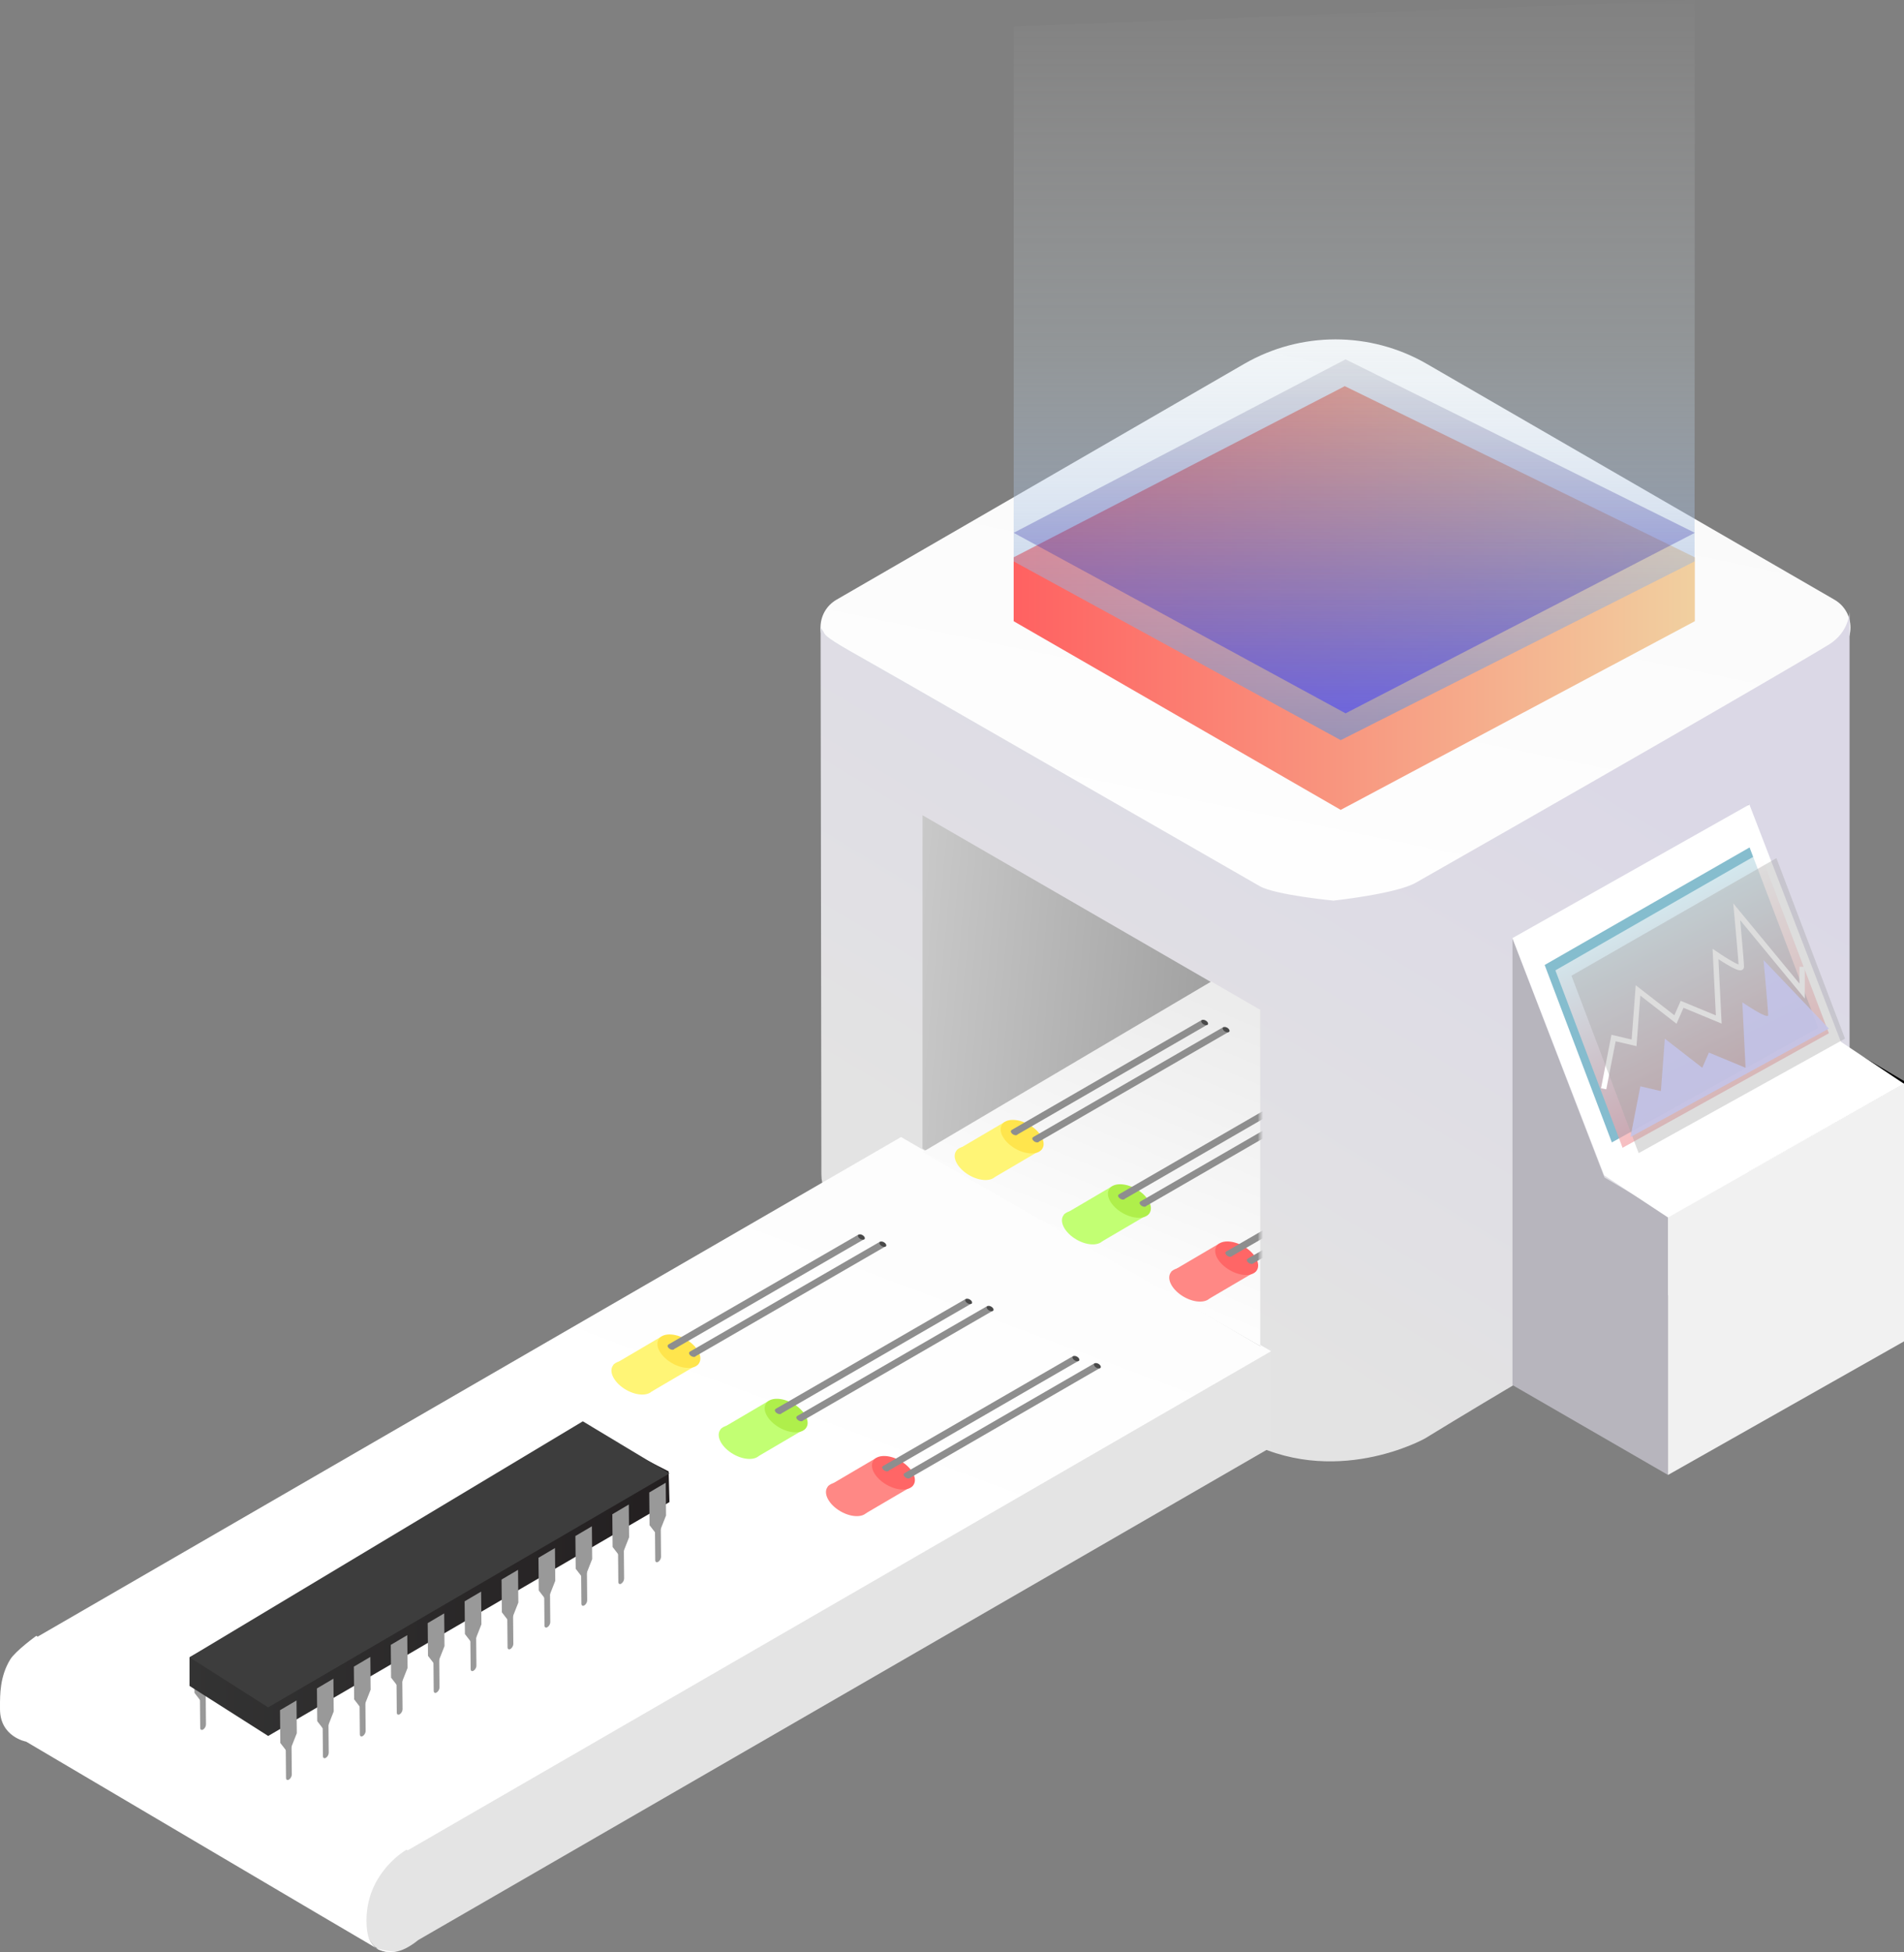 <?xml version="1.0" encoding="UTF-8"?>
<svg width="355px" height="364px" viewBox="0 0 355 364" version="1.1" xmlns="http://www.w3.org/2000/svg" xmlns:xlink="http://www.w3.org/1999/xlink">
    <rect x="0" y="0" width="355" height="364" fill="#808080" stroke="none"/>
    <!-- Generator: Sketch 52.6 (67491) - http://www.bohemiancoding.com/sketch -->
    <title>MachineTopImage</title>
    <desc>Created with Sketch.</desc>
    <defs>
        <linearGradient x1="68.668%" y1="2.915%" x2="31.588%" y2="106.524%" id="linearGradient-1">
            <stop stop-color="#F9F9F9" offset="0%"></stop>
            <stop stop-color="#FFFFFF" offset="100%"></stop>
        </linearGradient>
        <linearGradient x1="59.83%" y1="5.874%" x2="16.842%" y2="65.717%" id="linearGradient-2">
            <stop stop-color="#DBD8E6" offset="0%"></stop>
            <stop stop-color="#E3E3E3" offset="100%"></stop>
        </linearGradient>
        <linearGradient x1="0%" y1="0%" x2="0%" y2="100%" id="linearGradient-3">
            <stop stop-color="#FFFFFF" offset="0%"></stop>
            <stop stop-color="#FFFFFF" offset="100%"></stop>
        </linearGradient>
        <linearGradient x1="0%" y1="0%" x2="0%" y2="100%" id="linearGradient-4">
            <stop stop-color="#4198B2" offset="0%"></stop>
            <stop stop-color="#4096B3" offset="100%"></stop>
        </linearGradient>
        <linearGradient x1="9.371%" y1="31.391%" x2="39.314%" y2="96.464%" id="linearGradient-5">
            <stop stop-color="#FFFFFF" offset="0%"></stop>
            <stop stop-color="#F0959A" offset="100%"></stop>
        </linearGradient>
        <linearGradient x1="0%" y1="104.185%" x2="100%" y2="104.185%" id="linearGradient-6">
            <stop stop-color="#FF6161" offset="0%"></stop>
            <stop stop-color="#F1D0A0" offset="100%"></stop>
        </linearGradient>
        <linearGradient x1="-16.602%" y1="0%" x2="-16.602%" y2="133.203%" id="linearGradient-7">
            <stop stop-color="#FFFFFF" stop-opacity="0.01" offset="0%"></stop>
            <stop stop-color="#D4E6F0" stop-opacity="0.214" offset="35.158%"></stop>
            <stop stop-color="#355CB9" offset="100%"></stop>
        </linearGradient>
        <linearGradient x1="72.021%" y1="8.835%" x2="54.378%" y2="38.88%" id="linearGradient-8">
            <stop stop-color="#FDFDFD" offset="0%"></stop>
            <stop stop-color="#FFFFFF" offset="100%"></stop>
        </linearGradient>
        <linearGradient x1="0%" y1="0%" x2="0%" y2="100%" id="linearGradient-9">
            <stop stop-color="#383757" stop-opacity="0.12" offset="0%"></stop>
            <stop stop-color="#3D39FF" stop-opacity="0.523" offset="100%"></stop>
        </linearGradient>
        <linearGradient x1="-17.597%" y1="73.031%" x2="89.421%" y2="88.284%" id="linearGradient-10">
            <stop stop-color="#CCCCCC" offset="0%"></stop>
            <stop stop-color="#9C9C9C" offset="100%"></stop>
        </linearGradient>
        <linearGradient x1="56.573%" y1="-6.272%" x2="23.875%" y2="79.207%" id="linearGradient-11">
            <stop stop-color="#ECECEC" offset="0%"></stop>
            <stop stop-color="#FFFFFF" offset="100%"></stop>
        </linearGradient>
        <rect id="path-12" x="0" y="0" width="133" height="102"></rect>
        <linearGradient x1="0%" y1="50%" x2="100%" y2="50%" id="linearGradient-14">
            <stop stop-color="#333333" offset="0%"></stop>
            <stop stop-color="#231F20" offset="100%"></stop>
        </linearGradient>
    </defs>
    <g id="Page-1" stroke="none" stroke-width="1" fill="none" fill-rule="evenodd">
        <g id="Artboard" transform="translate(-22, -17)">
            <g id="MachineTopImage" transform="translate(22, 17)">
                <path d="M266.024,67.847 C255.492,61.755 242.508,61.755 231.976,67.847 L155.979,111.806 C151.985,114.117 151.985,119.883 155.979,122.194 L231.976,166.153 C242.508,172.245 255.492,172.245 266.024,166.153 L342.021,122.194 C346.015,119.883 346.015,114.117 342.021,111.806 L266.024,67.847 Z" id="Path" fill="url(#linearGradient-1)"></path>
                <path d="M344.85,114 L344.85,219.444 C344.85,219.444 346.884,221.984 321.329,235.845 C295.774,249.706 265.662,268.212 265.662,268.212 C265.662,268.212 248.625,277.788 231.589,268.212 C214.552,258.635 156.913,225.969 156.913,225.969 C156.913,225.969 153.148,223.279 153.148,218.971 C153.148,214.663 153,117 153,117 C153,117 153.583,117.811 153.632,117.957 C153.89,118.725 156.032,120.026 161.608,123.155 C167.859,126.662 188.993,138.892 234.882,165.226 C237.741,166.867 248.625,167.917 248.625,167.917 C248.625,167.917 260.324,166.658 263.962,164.587 C315.656,135.154 338.638,121.655 341.022,120.165 C344.85,117.772 344.85,114 344.85,114 Z" id="Path" fill="url(#linearGradient-2)"></path>
                <polygon id="Path" fill="#B7B5BD" points="282 258.242 311 275 311 226.551 299.153 219.54 282 175"></polygon>
                <polygon id="Path" fill="#000000" points="326 233.242 355 250 355 201.551 343.153 194.54 326 150"></polygon>
                <polygon id="Path" fill="#F1F1F1" points="311 275 355 250.1 355 202 311 226.9"></polygon>
                <polygon id="Path" fill="url(#linearGradient-3)" points="343.225 194.231 326.176 150 282 174.906 299.097 219.137 311 227 355 202.068"></polygon>
                <polygon id="Path" fill-opacity="0.64" fill="url(#linearGradient-4)" points="288 179.919 326.209 158 339 191.652 300.527 213"></polygon>
                <polygon id="Path" fill-opacity="0.64" fill="url(#linearGradient-5)" points="290 180.919 328.209 159 341 192.652 302.527 214"></polygon>
                <polygon id="Path" fill="url(#linearGradient-6)" points="189 115.826 249.977 151 316 115.826 316 103.908 250.737 72 189 103.908"></polygon>
                <polygon id="Path" fill="url(#linearGradient-7)" points="189 4.949 189 104.674 249.977 138 315.952 104.674 316 0"></polygon>
                <path d="M299,203 L300.844,193.54 L304.672,194.434 L305.409,184.66 L312.385,190.083 L313.627,187.251 L320.458,190.083 L319.858,177.877 C319.858,177.877 324.672,181.178 324.672,180.255 C324.672,179.332 323.81,170 323.81,170 L336,184.777 L336,180.255" id="Path" stroke="#FFFFFF"></path>
                <polygon id="Path" fill-opacity="0.379" fill="#A8A8A8" points="293 181.919 331.209 160 344 193.652 305.527 215"></polygon>
                <path d="M79.009,342.196 C78.206,342.394 77.294,342.749 76.262,343.28 C69.678,346.669 68,352.013 68,357.644 C68,363.274 71.851,365.402 76.019,363.064 C76.678,362.695 77.342,362.239 77.992,361.711 L237,269.84 L237,251 L79.009,342.196 Z" id="Path" fill="#E4E4E4"></path>
                <path d="M75.781,344.873 C74.527,345.637 68.332,349.832 68.332,358.086 C68.332,361.245 69.07,362.257 70.115,363.204 C69.312,362.777 4.871,324.727 4.871,324.727 C4.871,324.727 0.002,323.845 0.002,318.666 C0.002,318.542 0.001,318.413 0.001,318.282 C-0.006,315.963 -0.016,312.542 1.901,309.415 C2.898,307.789 6.767,305 6.767,305 L7.025,305.148 L168,212 L237,251.927 L76,345 L75.781,344.873 Z M74.218,363.989 C74.218,363.989 70.918,363.631 70.115,363.204 C71.095,364.092 74.218,363.989 74.218,363.989 Z" id="Shape" fill="url(#linearGradient-8)"></path>
                <polygon id="Path" fill="url(#linearGradient-9)" points="189 99.341 250.881 67 316 99.341 250.881 133"></polygon>
                <polygon id="Path" fill="url(#linearGradient-10)" points="172 214.14 172 152 235 188.429 235 251"></polygon>
                <polygon id="Path" fill="url(#linearGradient-11)" points="235 188.296 235 251 172 214.813 225.842 183"></polygon>
                <path d="M304,212 L305.844,202.54 L309.672,203.434 L310.409,193.66 L317.385,199.083 L318.627,196.251 L325.458,199.083 L324.858,186.877 C324.858,186.877 329.672,190.178 329.672,189.255 C329.672,188.332 328.81,179 328.81,179 L341,191.777" id="Path" fill-opacity="0.854" fill="#C3C4EB"></path>
                <g id="Group" transform="translate(102, 183)">
                    <mask id="mask-13" fill="white">
                        <use xlink:href="#path-12"></use>
                    </mask>
                    <g id="Mask" fill-rule="nonzero"></g>
                    <g mask="url(#mask-13)">
                        <g transform="translate(90, 53) scale(-1, 1) translate(-90, -53) translate(12, 6)">
                            <path d="M51.786,48.367 C51.076,47.137 48.802,47.118 46.706,48.329 C44.612,49.538 43.49,51.515 44.202,52.746 C44.912,53.978 47.186,53.995 49.281,52.786 C51.374,51.577 52.497,49.599 51.786,48.367" id="path3488" fill="#FF8885"></path>
                            <path d="M35.811,48.017 L44.483,53.106 L51.621,48.116 L42.647,42.84 C40.369,44.566 38.09,46.292 35.811,48.017" id="path3492" fill="#FF8885"></path>
                            <path d="M43.214,43.404 C42.503,42.173 40.23,42.154 38.134,43.365 C36.039,44.574 34.918,46.552 35.628,47.784 C36.339,49.014 38.614,49.033 40.708,47.822 C42.802,46.613 43.924,44.636 43.214,43.404" id="path3496" fill="#FF6666"></path>
                            <path d="M41.095,45.19 C40.759,45.385 40.395,45.381 40.28,45.183 C28.467,38.353 16.655,31.521 4.843,24.69 C5.199,24.405 5.555,24.119 5.911,23.834 C17.743,30.677 29.576,37.519 41.408,44.363 C41.4,44.369 41.394,44.375 41.387,44.381 C41.432,44.405 41.471,44.438 41.496,44.481 C41.611,44.678 41.431,44.995 41.095,45.19" id="path3500" fill="#8E8E8E"></path>
                            <path d="M5.999,23.953 C5.885,23.756 5.521,23.753 5.185,23.946 C4.849,24.141 4.669,24.457 4.782,24.654 C4.897,24.853 5.261,24.856 5.597,24.661 C5.933,24.468 6.113,24.149 5.999,23.953" id="path3504" fill="#494949"></path>
                            <path d="M37.095,46.523 C36.759,46.718 36.395,46.714 36.28,46.517 C24.467,39.686 12.655,32.854 0.843,26.023 C1.199,25.738 1.555,25.453 1.911,25.167 C13.743,32.01 25.576,38.853 37.408,45.697 C37.4,45.702 37.394,45.709 37.387,45.714 C37.432,45.738 37.471,45.771 37.496,45.814 C37.611,46.011 37.431,46.329 37.095,46.523" id="path3508" fill="#8E8E8E"></path>
                            <path d="M1.999,25.286 C1.885,25.089 1.521,25.086 1.185,25.28 C0.849,25.474 0.669,25.79 0.782,25.988 C0.897,26.186 1.261,26.189 1.597,25.994 C1.933,25.801 2.113,25.482 1.999,25.286" id="path3512" fill="#494949"></path>
                            <path d="M71.786,37.701 C71.076,36.47 68.802,36.451 66.706,37.662 C64.612,38.871 63.49,40.849 64.202,42.079 C64.912,43.311 67.186,43.329 69.281,42.119 C71.374,40.91 72.497,38.933 71.786,37.701" id="path3516" fill="#C2FF73"></path>
                            <path d="M55.811,37.35 L64.483,42.44 L71.621,37.449 L62.647,32.173 C60.369,33.9 58.09,35.625 55.811,37.35" id="path3520" fill="#C2FF73"></path>
                            <path d="M63.214,32.737 C62.503,31.506 60.23,31.488 58.134,32.698 C56.039,33.908 54.918,35.885 55.63,37.117 C56.339,38.348 58.614,38.366 60.708,37.156 C62.802,35.946 63.924,33.969 63.214,32.737" id="path3524" fill="#AFEF4B"></path>
                            <path d="M61.095,34.523 C60.759,34.718 60.395,34.714 60.28,34.517 C48.467,27.686 36.655,20.854 24.843,14.023 C25.199,13.738 25.555,13.453 25.911,13.167 C37.743,20.01 49.576,26.853 61.408,33.697 C61.4,33.702 61.394,33.709 61.387,33.714 C61.432,33.738 61.471,33.771 61.496,33.814 C61.611,34.011 61.431,34.329 61.095,34.523" id="path3528" fill="#8E8E8E"></path>
                            <path d="M25.999,13.286 C25.885,13.089 25.521,13.086 25.185,13.28 C24.849,13.474 24.669,13.79 24.782,13.988 C24.897,14.186 25.261,14.189 25.597,13.994 C25.933,13.801 26.113,13.482 25.999,13.286" id="path3532" fill="#494949"></path>
                            <path d="M57.095,35.857 C56.759,36.051 56.395,36.047 56.28,35.85 C44.467,29.019 32.655,22.187 20.843,15.357 C21.199,15.071 21.555,14.786 21.911,14.501 C33.743,21.343 45.576,28.186 57.408,35.03 C57.4,35.035 57.394,35.042 57.387,35.047 C57.432,35.071 57.471,35.105 57.496,35.147 C57.611,35.345 57.431,35.662 57.095,35.857" id="path3536" fill="#8E8E8E"></path>
                            <path d="M21.999,14.62 C21.885,14.422 21.521,14.42 21.185,14.613 C20.849,14.808 20.669,15.124 20.782,15.321 C20.897,15.52 21.261,15.522 21.597,15.328 C21.933,15.134 22.113,14.816 21.999,14.62" id="path3540" fill="#494949"></path>
                            <path d="M91.786,25.701 C91.076,24.47 88.802,24.451 86.706,25.662 C84.612,26.871 83.49,28.849 84.202,30.079 C84.912,31.311 87.186,31.329 89.281,30.119 C91.374,28.91 92.497,26.933 91.786,25.701" id="path3544" fill="#FFF576"></path>
                            <path d="M75.811,25.35 L84.483,30.44 L91.621,25.449 L82.647,20.173 C80.369,21.9 78.09,23.625 75.811,25.35" id="path3548" fill="#FFF576"></path>
                            <path d="M83.214,20.737 C82.503,19.506 80.23,19.488 78.134,20.698 C76.039,21.908 74.918,23.885 75.63,25.117 C76.339,26.348 78.614,26.366 80.708,25.156 C82.802,23.946 83.924,21.969 83.214,20.737" id="path3552" fill="#FFE54D"></path>
                            <path d="M81.095,22.523 C80.759,22.718 80.395,22.714 80.28,22.517 C68.467,15.686 56.655,8.854 44.843,2.023 C45.198,1.738 45.555,1.453 45.911,1.167 C57.743,8.01 69.576,14.853 81.408,21.697 C81.4,21.702 81.394,21.709 81.387,21.714 C81.432,21.738 81.471,21.771 81.496,21.814 C81.611,22.011 81.431,22.329 81.095,22.523" id="path3556" fill="#8E8E8E"></path>
                            <path d="M45.999,1.286 C45.885,1.089 45.521,1.086 45.185,1.28 C44.849,1.474 44.668,1.79 44.783,1.988 C44.897,2.186 45.261,2.189 45.597,1.994 C45.933,1.801 46.113,1.482 45.999,1.286" id="path3560" fill="#494949"></path>
                            <path d="M77.095,23.857 C76.759,24.051 76.395,24.047 76.28,23.85 C64.467,17.019 52.655,10.187 40.843,3.357 C41.198,3.071 41.555,2.786 41.911,2.501 C53.743,9.343 65.576,16.186 77.408,23.03 C77.4,23.035 77.394,23.042 77.387,23.047 C77.432,23.071 77.471,23.105 77.496,23.147 C77.611,23.345 77.431,23.662 77.095,23.857" id="path3564" fill="#8E8E8E"></path>
                            <path d="M41.999,2.62 C41.885,2.422 41.521,2.42 41.185,2.613 C40.849,2.808 40.668,3.124 40.783,3.321 C40.897,3.52 41.261,3.522 41.597,3.328 C41.933,3.134 42.113,2.816 41.999,2.62" id="path3568" fill="#494949"></path>
                            <path d="M115.786,88.367 C115.076,87.137 112.802,87.118 110.706,88.329 C108.612,89.538 107.49,91.515 108.202,92.746 C108.912,93.978 111.186,93.995 113.281,92.786 C115.374,91.577 116.497,89.599 115.786,88.367" id="path3572" fill="#FF8885"></path>
                            <path d="M99.811,88.017 L108.483,93.106 L115.621,88.116 L106.647,82.84 C104.369,84.566 102.09,86.292 99.811,88.017" id="path3576" fill="#FF8885"></path>
                            <path d="M107.214,83.404 C106.503,82.173 104.23,82.154 102.134,83.365 C100.039,84.574 98.918,86.552 99.63,87.784 C100.339,89.014 102.614,89.033 104.708,87.822 C106.802,86.613 107.924,84.636 107.214,83.404" id="path3580" fill="#FF6666"></path>
                            <path d="M105.095,85.19 C104.759,85.385 104.395,85.381 104.28,85.183 C92.467,78.353 80.655,71.521 68.843,64.69 C69.198,64.405 69.555,64.119 69.911,63.834 C81.743,70.677 93.576,77.519 105.408,84.363 C105.4,84.369 105.394,84.375 105.387,84.381 C105.432,84.405 105.471,84.438 105.496,84.481 C105.611,84.678 105.431,84.995 105.095,85.19" id="path3584" fill="#8E8E8E"></path>
                            <path d="M69.999,63.953 C69.885,63.756 69.521,63.753 69.185,63.946 C68.849,64.141 68.668,64.457 68.783,64.654 C68.897,64.853 69.261,64.856 69.597,64.661 C69.933,64.468 70.113,64.149 69.999,63.953" id="path3588" fill="#494949"></path>
                            <path d="M101.095,86.523 C100.759,86.718 100.395,86.714 100.28,86.517 C88.467,79.686 76.655,72.854 64.843,66.023 C65.198,65.738 65.555,65.453 65.911,65.167 C77.743,72.01 89.576,78.853 101.408,85.697 C101.4,85.702 101.394,85.709 101.387,85.714 C101.432,85.738 101.471,85.771 101.496,85.814 C101.611,86.011 101.431,86.329 101.095,86.523" id="path3592" fill="#8E8E8E"></path>
                            <path d="M65.999,65.286 C65.885,65.089 65.521,65.086 65.185,65.28 C64.849,65.474 64.668,65.79 64.783,65.988 C64.897,66.186 65.261,66.189 65.597,65.994 C65.933,65.801 66.113,65.482 65.999,65.286" id="path3596" fill="#494949"></path>
                            <path d="M135.786,77.701 C135.076,76.47 132.802,76.451 130.706,77.662 C128.612,78.871 127.49,80.849 128.202,82.079 C128.912,83.311 131.186,83.329 133.281,82.119 C135.374,80.91 136.497,78.933 135.786,77.701" id="path3600" fill="#C2FF73"></path>
                            <path d="M119.811,77.35 L128.483,82.44 L135.621,77.449 L126.647,72.173 C124.369,73.9 122.09,75.625 119.811,77.35" id="path3604" fill="#C2FF73"></path>
                            <path d="M127.214,72.737 C126.503,71.506 124.23,71.488 122.134,72.698 C120.039,73.908 118.918,75.885 119.63,77.117 C120.339,78.348 122.614,78.366 124.708,77.156 C126.802,75.946 127.924,73.969 127.214,72.737" id="path3608" fill="#AFEF4B"></path>
                            <path d="M125.095,74.523 C124.759,74.718 124.395,74.714 124.28,74.517 C112.467,67.686 100.655,60.854 88.843,54.023 C89.198,53.738 89.555,53.453 89.911,53.167 C101.743,60.01 113.576,66.853 125.408,73.697 C125.4,73.702 125.394,73.709 125.387,73.714 C125.432,73.738 125.471,73.771 125.496,73.814 C125.611,74.011 125.431,74.329 125.095,74.523" id="path3612" fill="#8E8E8E"></path>
                            <path d="M89.999,53.286 C89.885,53.089 89.521,53.086 89.185,53.28 C88.849,53.474 88.668,53.79 88.783,53.988 C88.897,54.186 89.261,54.189 89.597,53.994 C89.933,53.801 90.113,53.482 89.999,53.286" id="path3616" fill="#494949"></path>
                            <path d="M121.095,75.857 C120.759,76.051 120.395,76.047 120.28,75.85 C108.467,69.019 96.655,62.187 84.843,55.357 C85.198,55.071 85.555,54.786 85.911,54.501 C97.743,61.343 109.576,68.186 121.408,75.03 C121.4,75.035 121.394,75.042 121.387,75.047 C121.432,75.071 121.471,75.105 121.496,75.147 C121.611,75.345 121.431,75.662 121.095,75.857" id="path3620" fill="#8E8E8E"></path>
                            <path d="M85.999,54.62 C85.885,54.422 85.521,54.42 85.185,54.613 C84.849,54.808 84.668,55.124 84.783,55.321 C84.897,55.52 85.261,55.522 85.597,55.328 C85.933,55.134 86.113,54.816 85.999,54.62" id="path3624" fill="#494949"></path>
                            <path d="M155.786,65.701 C155.076,64.47 152.802,64.451 150.706,65.662 C148.612,66.871 147.49,68.849 148.202,70.079 C148.912,71.311 151.186,71.329 153.281,70.119 C155.374,68.91 156.497,66.933 155.786,65.701" id="path3628" fill="#FFF576"></path>
                            <path d="M139.811,65.35 L148.483,70.44 L155.621,65.449 L146.647,60.173 C144.369,61.9 142.09,63.625 139.811,65.35" id="path3632" fill="#FFF576"></path>
                            <path d="M147.214,60.737 C146.503,59.506 144.23,59.488 142.134,60.698 C140.039,61.908 138.918,63.885 139.63,65.117 C140.339,66.348 142.614,66.366 144.708,65.156 C146.802,63.946 147.924,61.969 147.214,60.737" id="path3636" fill="#FFE54D"></path>
                            <path d="M145.095,62.523 C144.759,62.718 144.395,62.714 144.28,62.517 C132.467,55.686 120.655,48.854 108.843,42.023 C109.198,41.738 109.555,41.453 109.911,41.167 C121.743,48.01 133.576,54.853 145.408,61.697 C145.4,61.702 145.394,61.709 145.387,61.714 C145.432,61.738 145.471,61.771 145.496,61.814 C145.611,62.011 145.431,62.329 145.095,62.523" id="path3640" fill="#8E8E8E"></path>
                            <path d="M109.999,41.286 C109.885,41.089 109.521,41.086 109.185,41.28 C108.849,41.474 108.668,41.79 108.783,41.988 C108.897,42.186 109.261,42.189 109.597,41.994 C109.933,41.801 110.113,41.482 109.999,41.286" id="path3644" fill="#494949"></path>
                            <path d="M141.095,63.857 C140.759,64.051 140.395,64.047 140.28,63.85 C128.467,57.019 116.655,50.187 104.843,43.357 C105.198,43.071 105.555,42.786 105.911,42.501 C117.743,49.343 129.576,56.186 141.408,63.03 C141.4,63.035 141.394,63.042 141.387,63.047 C141.432,63.071 141.471,63.105 141.496,63.147 C141.611,63.345 141.431,63.662 141.095,63.857" id="path3648" fill="#8E8E8E"></path>
                            <path d="M105.999,42.62 C105.885,42.422 105.521,42.42 105.185,42.613 C104.849,42.808 104.668,43.124 104.783,43.321 C104.897,43.52 105.261,43.522 105.597,43.328 C105.933,43.134 106.113,42.816 105.999,42.62" id="path3652" fill="#494949"></path>
                        </g>
                    </g>
                </g>
                <g id="Group-2" transform="translate(35, 265)">
                    <path d="M3.023,51.465 C2.837,51.356 2.651,51.246 2.466,51.137 C2.046,50.889 1.627,50.642 1.207,50.394 L1.263,44.289 C1.657,43.76 2.083,43.248 2.477,42.716 C2.558,42.765 2.639,42.813 2.721,42.861 C2.789,42.901 2.855,42.94 2.922,42.98 C3.005,43.029 3.086,43.077 3.167,43.125 C3.547,44.11 3.959,45.117 4.338,46.104 C4.319,48.138 4.301,50.173 4.282,52.208 C3.862,51.96 3.442,51.713 3.023,51.465" id="path1724" fill="#999999" transform="translate(2.773, 47.462) scale(-1, 1) rotate(-180) translate(-2.773, -47.462) "></path>
                    <path d="M2.873,51.078 C2.574,50.903 2.33,51.042 2.328,51.386 L2.277,56.908 L3.356,57.544 L3.406,52.023 C3.409,51.676 3.17,51.254 2.873,51.078" id="path1728" fill="#999999" transform="translate(2.842, 54.273) scale(-1, 1) rotate(-180) translate(-2.842, -54.273) "></path>
                    <path d="M9.908,47.405 C9.722,47.296 9.536,47.186 9.35,47.076 C8.932,46.828 8.512,46.581 8.092,46.333 C8.11,44.3 8.129,42.265 8.148,40.229 C8.541,39.698 8.968,39.188 9.361,38.656 C9.442,38.705 9.524,38.753 9.606,38.801 C9.673,38.84 9.741,38.88 9.808,38.92 C9.889,38.968 9.97,39.016 10.052,39.064 C10.432,40.049 10.845,41.056 11.224,42.044 C11.205,44.077 11.185,46.112 11.166,48.148 C10.746,47.9 10.328,47.653 9.908,47.405" id="path1732" fill="#999999" transform="translate(9.658, 43.402) scale(-1, 1) rotate(-180) translate(-9.658, -43.402) "></path>
                    <path d="M9.757,47.019 C9.459,46.843 9.215,46.981 9.212,47.327 L9.161,52.848 L10.24,53.485 L10.291,47.963 C10.295,47.617 10.056,47.195 9.757,47.019" id="path1736" fill="#999999" transform="translate(9.726, 50.214) scale(-1, 1) rotate(-180) translate(-9.726, -50.214) "></path>
                    <path d="M16.792,43.345 C16.606,43.235 16.42,43.125 16.235,43.016 C15.815,42.768 15.395,42.521 14.976,42.273 C14.995,40.239 15.014,38.204 15.032,36.169 C15.426,35.639 15.852,35.127 16.246,34.596 C16.327,34.645 16.408,34.693 16.49,34.741 C16.558,34.78 16.624,34.819 16.691,34.86 C16.774,34.908 16.855,34.956 16.936,35.004 C17.316,35.989 17.728,36.996 18.107,37.983 L18.051,44.088 C17.631,43.84 17.211,43.593 16.792,43.345" id="path1740" fill="#999999" transform="translate(16.542, 39.342) scale(-1, 1) rotate(-180) translate(-16.542, -39.342) "></path>
                    <path d="M16.641,42.959 C16.344,42.783 16.1,42.921 16.096,43.265 L16.045,48.788 L17.124,49.425 L17.175,43.903 C17.179,43.556 16.94,43.135 16.641,42.959" id="path1744" fill="#999999" transform="translate(16.61, 46.154) scale(-1, 1) rotate(-180) translate(-16.61, -46.154) "></path>
                    <path d="M23.676,39.287 C23.49,39.177 23.304,39.068 23.119,38.959 C22.699,38.711 22.28,38.464 21.86,38.216 L21.916,32.111 C22.31,31.58 22.736,31.069 23.13,30.537 C23.211,30.587 23.292,30.635 23.374,30.683 C23.442,30.723 23.508,30.761 23.575,30.801 C23.658,30.849 23.739,30.897 23.82,30.945 C24.2,31.932 24.612,32.937 24.991,33.925 C24.972,35.96 24.954,37.993 24.935,40.029 C24.515,39.781 24.095,39.535 23.676,39.287" id="path1748" fill="#999999" transform="translate(23.426, 35.283) scale(-1, 1) rotate(-180) translate(-23.426, -35.283) "></path>
                    <path d="M23.526,38.9 C23.227,38.724 22.983,38.863 22.981,39.208 L22.93,44.731 L24.009,45.367 L24.059,39.845 C24.062,39.499 23.823,39.076 23.526,38.9" id="path1752" fill="#999999" transform="translate(23.495, 42.095) scale(-1, 1) rotate(-180) translate(-23.495, -42.095) "></path>
                    <path d="M30.561,35.227 C30.375,35.117 30.189,35.008 30.003,34.897 C29.585,34.649 29.165,34.403 28.745,34.155 C28.763,32.12 28.782,30.087 28.801,28.051 C29.194,27.52 29.621,27.009 30.014,26.477 C30.095,26.527 30.177,26.575 30.259,26.623 C30.326,26.661 30.394,26.701 30.461,26.741 C30.542,26.789 30.623,26.837 30.705,26.885 C31.085,27.871 31.498,28.877 31.877,29.864 L31.819,35.969 C31.399,35.721 30.981,35.475 30.561,35.227" id="path1756" fill="#999999" transform="translate(30.311, 31.223) scale(-1, 1) rotate(-180) translate(-30.311, -31.223) "></path>
                    <path d="M30.41,34.84 C30.111,34.664 29.867,34.803 29.865,35.148 L29.814,40.67 L30.893,41.307 L30.943,35.784 C30.947,35.439 30.709,35.016 30.41,34.84" id="path1760" fill="#999999" transform="translate(30.379, 38.035) scale(-1, 1) rotate(-180) translate(-30.379, -38.035) "></path>
                    <path d="M37.445,31.167 C37.259,31.057 37.073,30.948 36.888,30.839 C36.468,30.591 36.048,30.344 35.629,30.096 L35.685,23.991 C36.079,23.461 36.505,22.949 36.899,22.419 C36.98,22.468 37.061,22.516 37.143,22.564 C37.211,22.603 37.277,22.641 37.344,22.683 C37.427,22.731 37.508,22.779 37.589,22.827 C37.969,23.812 38.381,24.819 38.76,25.805 C38.741,27.84 38.723,29.875 38.704,31.909 C38.284,31.661 37.864,31.415 37.445,31.167" id="path1764" fill="#999999" transform="translate(37.195, 27.164) scale(-1, 1) rotate(-180) translate(-37.195, -27.164) "></path>
                    <path d="M37.294,30.782 C36.997,30.606 36.753,30.744 36.749,31.088 L36.698,36.611 L37.777,37.247 L37.828,31.726 C37.832,31.379 37.593,30.958 37.294,30.782" id="path1768" fill="#999999" transform="translate(37.263, 33.976) scale(-1, 1) rotate(-180) translate(-37.263, -33.976) "></path>
                    <path d="M44.329,27.108 C44.144,26.999 43.957,26.89 43.772,26.78 C43.352,26.532 42.933,26.286 42.513,26.038 L42.569,19.932 C42.963,19.402 43.389,18.891 43.783,18.359 C43.864,18.408 43.945,18.456 44.028,18.504 C44.095,18.544 44.161,18.583 44.228,18.623 C44.311,18.671 44.392,18.719 44.473,18.767 C44.853,19.754 45.265,20.759 45.644,21.747 C45.625,23.78 45.607,25.815 45.588,27.851 C45.168,27.603 44.748,27.356 44.329,27.108" id="path1772" fill="#999999" transform="translate(44.079, 23.105) scale(-1, 1) rotate(-180) translate(-44.079, -23.105) "></path>
                    <path d="M44.179,26.722 C43.88,26.546 43.636,26.684 43.634,27.03 L43.583,32.551 L44.662,33.188 L44.712,27.667 C44.715,27.32 44.476,26.898 44.179,26.722" id="path1776" fill="#999999" transform="translate(44.148, 29.917) scale(-1, 1) rotate(-180) translate(-44.148, -29.917) "></path>
                    <path d="M51.214,23.048 C51.028,22.939 50.842,22.828 50.656,22.719 C50.238,22.471 49.818,22.224 49.398,21.976 C49.416,19.942 49.435,17.908 49.454,15.872 C49.847,15.342 50.274,14.831 50.667,14.299 C50.748,14.348 50.83,14.396 50.912,14.444 C50.979,14.483 51.047,14.523 51.114,14.563 C51.195,14.611 51.276,14.659 51.358,14.707 C51.738,15.692 52.151,16.699 52.53,17.686 L52.472,23.791 C52.052,23.543 51.634,23.296 51.214,23.048" id="path1780" fill="#999999" transform="translate(50.964, 19.045) scale(-1, 1) rotate(-180) translate(-50.964, -19.045) "></path>
                    <path d="M51.063,22.662 C50.765,22.486 50.521,22.625 50.518,22.97 L50.467,28.491 L51.546,29.129 L51.597,23.606 C51.601,23.261 51.362,22.838 51.063,22.662" id="path1784" fill="#999999" transform="translate(51.032, 25.857) scale(-1, 1) rotate(-180) translate(-51.032, -25.857) "></path>
                    <path d="M58.098,18.99 C57.912,18.88 57.726,18.771 57.541,18.662 C57.121,18.414 56.701,18.167 56.282,17.919 L56.338,11.814 C56.732,11.284 57.158,10.772 57.552,10.24 C57.633,10.29 57.714,10.338 57.796,10.386 C57.864,10.426 57.93,10.464 57.997,10.506 C58.08,10.554 58.161,10.602 58.242,10.65 C58.622,11.635 59.034,12.642 59.413,13.628 C59.394,15.663 59.376,17.698 59.357,19.732 C58.937,19.484 58.517,19.238 58.098,18.99" id="path1788" fill="#999999" transform="translate(57.848, 14.986) scale(-1, 1) rotate(-180) translate(-57.848, -14.986) "></path>
                    <path d="M57.947,18.602 C57.65,18.428 57.406,18.566 57.402,18.91 L57.351,24.433 L58.43,25.069 L58.481,19.548 C58.485,19.201 58.246,18.778 57.947,18.602" id="path1792" fill="#999999" transform="translate(57.916, 21.798) scale(-1, 1) rotate(-180) translate(-57.916, -21.798) "></path>
                    <path d="M64.982,14.93 C64.797,14.821 64.61,14.711 64.425,14.602 C64.005,14.353 63.586,14.106 63.166,13.858 C63.185,11.825 63.204,9.79 63.222,7.754 C63.616,7.223 64.042,6.713 64.436,6.181 C64.517,6.23 64.598,6.278 64.681,6.326 C64.748,6.365 64.816,6.405 64.882,6.445 C64.964,6.493 65.045,6.541 65.126,6.589 C65.506,7.574 65.918,8.581 66.297,9.569 C66.278,11.602 66.26,13.637 66.241,15.673 C65.821,15.425 65.401,15.178 64.982,14.93" id="path1796" fill="#999999" transform="translate(64.732, 10.927) scale(-1, 1) rotate(-180) translate(-64.732, -10.927) "></path>
                    <path d="M64.832,14.543 C64.533,14.367 64.289,14.506 64.287,14.851 L64.236,20.373 L65.315,21.01 L65.365,15.487 C65.368,15.142 65.129,14.719 64.832,14.543" id="path1800" fill="#999999" transform="translate(64.801, 17.738) scale(-1, 1) rotate(-180) translate(-64.801, -17.738) "></path>
                    <path d="M71.867,10.87 C71.681,10.759 71.496,10.65 71.309,10.541 C70.891,10.293 70.471,10.046 70.051,9.798 C70.069,7.763 70.088,5.729 70.107,3.694 C70.5,3.163 70.927,2.651 71.32,2.121 C71.401,2.17 71.483,2.218 71.565,2.266 C71.632,2.305 71.7,2.343 71.767,2.385 C71.848,2.433 71.929,2.481 72.011,2.529 C72.391,3.514 72.804,4.521 73.183,5.507 L73.125,11.613 C72.705,11.365 72.287,11.118 71.867,10.87" id="path1804" fill="#999999" transform="translate(71.617, 6.867) scale(-1, 1) rotate(-180) translate(-71.617, -6.867) "></path>
                    <path d="M71.716,10.483 C71.417,10.307 71.173,10.446 71.171,10.79 L71.12,16.313 L72.199,16.95 L72.249,11.427 C72.253,11.081 72.015,10.659 71.716,10.483" id="path1808" fill="#999999" transform="translate(71.685, 13.679) scale(-1, 1) rotate(-180) translate(-71.685, -13.679) "></path>
                    <path d="M0.333,16 L0.333,10.667 L15,1.333 L89.824,44.943 C89.772,45.963 89.72,49.648 89.667,50.667 C84.333,53.333 79,56.444 73.667,58.667 C49.223,45.333 24.777,29.333 0.333,16" id="path1828" fill="url(#linearGradient-14)" transform="translate(45.079, 30) scale(-1, 1) rotate(-180) translate(-45.079, -30) "></path>
                    <polygon id="path1840" fill="#3D3D3D" transform="translate(45.079, 26.667) scale(-1, 1) rotate(-180) translate(-45.079, -26.667) " points="0.333 9.333 15 1.07999996e-05 89.824 43.609 73.667 53.333"></polygon>
                    <path d="M19.023,60.798 C18.837,60.689 18.651,60.58 18.466,60.47 C18.046,60.222 17.627,59.976 17.207,59.728 L17.263,53.622 C17.657,53.093 18.083,52.581 18.477,52.049 C18.558,52.098 18.639,52.146 18.721,52.194 C18.789,52.234 18.855,52.273 18.922,52.313 C19.005,52.362 19.086,52.41 19.167,52.458 C19.547,53.444 19.959,54.45 20.338,55.437 C20.319,57.472 20.301,59.506 20.282,61.541 C19.862,61.293 19.442,61.046 19.023,60.798" id="path1844" fill="#999999" transform="translate(18.773, 56.795) scale(-1, 1) rotate(-180) translate(-18.773, -56.795) "></path>
                    <path d="M18.873,60.411 C18.574,60.236 18.33,60.375 18.328,60.719 L18.277,66.242 L19.356,66.878 L19.406,61.356 C19.409,61.01 19.17,60.587 18.873,60.411" id="path1848" fill="#999999" transform="translate(18.842, 63.607) scale(-1, 1) rotate(-180) translate(-18.842, -63.607) "></path>
                    <path d="M25.908,56.738 C25.722,56.629 25.536,56.52 25.35,56.409 C24.932,56.161 24.512,55.914 24.092,55.666 C24.11,53.633 24.129,51.598 24.148,49.562 C24.541,49.032 24.968,48.521 25.361,47.989 C25.442,48.038 25.524,48.086 25.606,48.134 C25.673,48.173 25.741,48.213 25.808,48.253 C25.889,48.301 25.97,48.349 26.052,48.397 C26.432,49.382 26.845,50.389 27.224,51.377 C27.205,53.41 27.185,55.445 27.166,57.481 C26.746,57.233 26.328,56.986 25.908,56.738" id="path1852" fill="#999999" transform="translate(25.658, 52.735) scale(-1, 1) rotate(-180) translate(-25.658, -52.735) "></path>
                    <path d="M25.757,56.352 C25.459,56.176 25.215,56.315 25.212,56.66 L25.161,62.181 L26.24,62.819 L26.291,57.296 C26.295,56.951 26.056,56.528 25.757,56.352" id="path1856" fill="#999999" transform="translate(25.726, 59.547) scale(-1, 1) rotate(-180) translate(-25.726, -59.547) "></path>
                    <path d="M32.792,52.679 C32.606,52.568 32.42,52.459 32.235,52.349 C31.815,52.101 31.395,51.855 30.976,51.607 C30.995,49.572 31.014,47.537 31.032,45.503 C31.426,44.972 31.852,44.46 32.246,43.929 C32.327,43.979 32.408,44.027 32.49,44.075 C32.558,44.113 32.624,44.152 32.691,44.193 C32.774,44.241 32.855,44.289 32.936,44.337 C33.316,45.323 33.728,46.329 34.107,47.316 L34.051,53.421 C33.631,53.173 33.211,52.927 32.792,52.679" id="path1860" fill="#999999" transform="translate(32.542, 48.675) scale(-1, 1) rotate(-180) translate(-32.542, -48.675) "></path>
                    <path d="M32.641,52.292 C32.344,52.116 32.1,52.255 32.096,52.599 L32.045,58.121 L33.124,58.759 L33.175,53.236 C33.179,52.889 32.94,52.468 32.641,52.292" id="path1864" fill="#999999" transform="translate(32.61, 55.487) scale(-1, 1) rotate(-180) translate(-32.61, -55.487) "></path>
                    <path d="M39.676,48.62 C39.49,48.511 39.304,48.401 39.119,48.292 C38.699,48.044 38.28,47.797 37.86,47.549 L37.916,41.444 C38.31,40.913 38.736,40.403 39.13,39.871 C39.211,39.92 39.292,39.968 39.374,40.016 C39.442,40.056 39.508,40.095 39.575,40.135 C39.658,40.183 39.739,40.231 39.82,40.279 C40.2,41.265 40.612,42.271 40.991,43.259 C40.972,45.293 40.954,47.327 40.935,49.363 C40.515,49.115 40.095,48.868 39.676,48.62" id="path1868" fill="#999999" transform="translate(39.426, 44.617) scale(-1, 1) rotate(-180) translate(-39.426, -44.617) "></path>
                    <path d="M39.526,48.233 C39.227,48.057 38.983,48.196 38.981,48.541 L38.93,54.064 L40.009,54.7 L40.059,49.179 C40.062,48.832 39.823,48.409 39.526,48.233" id="path1872" fill="#999999" transform="translate(39.495, 51.429) scale(-1, 1) rotate(-180) translate(-39.495, -51.429) "></path>
                    <path d="M46.561,44.56 C46.375,44.451 46.189,44.341 46.003,44.231 C45.585,43.983 45.165,43.736 44.745,43.488 C44.763,41.453 44.782,39.42 44.801,37.384 C45.194,36.853 45.621,36.343 46.014,35.811 C46.095,35.86 46.177,35.908 46.259,35.956 C46.326,35.995 46.394,36.035 46.461,36.075 C46.542,36.123 46.623,36.171 46.705,36.219 C47.085,37.204 47.498,38.211 47.877,39.197 L47.819,45.303 C47.399,45.055 46.981,44.808 46.561,44.56" id="path1876" fill="#999999" transform="translate(46.311, 40.557) scale(-1, 1) rotate(-180) translate(-46.311, -40.557) "></path>
                    <path d="M46.41,44.174 C46.111,43.998 45.867,44.136 45.865,44.482 L45.814,50.003 L46.893,50.64 L46.943,45.118 C46.947,44.772 46.709,44.35 46.41,44.174" id="path1880" fill="#999999" transform="translate(46.379, 47.369) scale(-1, 1) rotate(-180) translate(-46.379, -47.369) "></path>
                    <path d="M53.445,40.5 C53.259,40.391 53.073,40.281 52.888,40.172 C52.468,39.924 52.048,39.677 51.629,39.429 L51.685,33.324 C52.079,32.795 52.505,32.283 52.899,31.752 C52.98,31.801 53.061,31.849 53.143,31.897 C53.211,31.936 53.277,31.975 53.344,32.016 C53.427,32.064 53.508,32.112 53.589,32.16 C53.969,33.145 54.381,34.152 54.76,35.139 C54.741,37.173 54.723,39.208 54.704,41.243 C54.284,40.995 53.864,40.748 53.445,40.5" id="path1884" fill="#999999" transform="translate(53.195, 36.497) scale(-1, 1) rotate(-180) translate(-53.195, -36.497) "></path>
                    <path d="M53.294,40.115 C52.997,39.939 52.753,40.078 52.749,40.422 L52.698,45.944 L53.777,46.58 L53.828,41.059 C53.832,40.712 53.593,40.291 53.294,40.115" id="path1888" fill="#999999" transform="translate(53.263, 43.309) scale(-1, 1) rotate(-180) translate(-53.263, -43.309) "></path>
                    <path d="M60.329,36.442 C60.144,36.332 59.957,36.223 59.772,36.114 C59.352,35.866 58.933,35.619 58.513,35.371 L58.569,29.266 C58.963,28.735 59.389,28.224 59.783,27.692 C59.864,27.742 59.945,27.79 60.028,27.838 C60.095,27.878 60.161,27.916 60.228,27.956 C60.311,28.004 60.392,28.052 60.473,28.1 C60.853,29.087 61.265,30.092 61.644,31.08 C61.625,33.114 61.607,35.148 61.588,37.184 C61.168,36.936 60.748,36.69 60.329,36.442" id="path1892" fill="#999999" transform="translate(60.079, 32.438) scale(-1, 1) rotate(-180) translate(-60.079, -32.438) "></path>
                    <path d="M60.179,36.055 C59.88,35.879 59.636,36.018 59.634,36.363 L59.583,41.884 L60.662,42.522 L60.712,37 C60.715,36.654 60.476,36.231 60.179,36.055" id="path1896" fill="#999999" transform="translate(60.148, 39.25) scale(-1, 1) rotate(-180) translate(-60.148, -39.25) "></path>
                    <path d="M67.214,32.382 C67.028,32.272 66.842,32.162 66.656,32.052 C66.238,31.804 65.818,31.558 65.398,31.31 C65.416,29.275 65.435,27.242 65.454,25.206 C65.847,24.675 66.274,24.164 66.667,23.632 C66.748,23.682 66.83,23.73 66.912,23.778 C66.979,23.816 67.047,23.856 67.114,23.896 C67.195,23.944 67.276,23.992 67.358,24.04 C67.738,25.026 68.151,26.032 68.53,27.019 L68.472,33.124 C68.052,32.876 67.634,32.63 67.214,32.382" id="path1900" fill="#999999" transform="translate(66.964, 28.378) scale(-1, 1) rotate(-180) translate(-66.964, -28.378) "></path>
                    <path d="M67.063,31.995 C66.765,31.819 66.521,31.958 66.518,32.303 L66.467,37.825 L67.546,38.462 L67.597,32.939 C67.601,32.594 67.362,32.171 67.063,31.995" id="path1904" fill="#999999" transform="translate(67.032, 35.19) scale(-1, 1) rotate(-180) translate(-67.032, -35.19) "></path>
                    <path d="M74.098,28.323 C73.912,28.214 73.726,28.104 73.541,27.995 C73.121,27.747 72.701,27.5 72.282,27.252 L72.338,21.147 C72.732,20.618 73.158,20.106 73.552,19.574 C73.633,19.623 73.714,19.671 73.796,19.719 C73.864,19.759 73.93,19.798 73.997,19.839 C74.08,19.887 74.161,19.935 74.242,19.983 C74.622,20.968 75.034,21.975 75.413,22.962 C75.394,24.996 75.376,27.031 75.357,29.066 C74.937,28.818 74.517,28.571 74.098,28.323" id="path1908" fill="#999999" transform="translate(73.848, 24.32) scale(-1, 1) rotate(-180) translate(-73.848, -24.32) "></path>
                    <path d="M73.947,27.936 C73.65,27.761 73.406,27.9 73.402,28.244 L73.351,33.766 L74.43,34.402 L74.481,28.881 C74.485,28.534 74.246,28.112 73.947,27.936" id="path1912" fill="#999999" transform="translate(73.916, 31.131) scale(-1, 1) rotate(-180) translate(-73.916, -31.131) "></path>
                    <path d="M80.982,24.263 C80.797,24.154 80.61,24.045 80.425,23.935 C80.005,23.686 79.586,23.439 79.166,23.191 C79.185,21.158 79.204,19.123 79.222,17.087 C79.616,16.557 80.042,16.046 80.436,15.514 C80.517,15.563 80.598,15.611 80.681,15.659 C80.748,15.698 80.816,15.738 80.882,15.778 C80.964,15.826 81.045,15.874 81.126,15.922 C81.506,16.907 81.918,17.914 82.297,18.902 C82.278,20.935 82.26,22.97 82.241,25.006 C81.821,24.758 81.401,24.511 80.982,24.263" id="path1916" fill="#999999" transform="translate(80.732, 20.26) scale(-1, 1) rotate(-180) translate(-80.732, -20.26) "></path>
                    <path d="M80.832,23.877 C80.533,23.701 80.289,23.839 80.287,24.185 L80.236,29.706 L81.315,30.343 L81.365,24.821 C81.368,24.475 81.129,24.053 80.832,23.877" id="path1920" fill="#999999" transform="translate(80.801, 27.072) scale(-1, 1) rotate(-180) translate(-80.801, -27.072) "></path>
                    <path d="M87.867,20.203 C87.681,20.093 87.496,19.983 87.309,19.874 C86.891,19.626 86.471,19.379 86.051,19.131 C86.069,17.097 86.088,15.062 86.107,13.027 C86.5,12.497 86.927,11.985 87.32,11.454 C87.401,11.503 87.483,11.551 87.565,11.599 C87.632,11.638 87.7,11.677 87.767,11.718 C87.848,11.766 87.929,11.814 88.011,11.862 C88.391,12.847 88.804,13.854 89.183,14.841 L89.125,20.946 C88.705,20.698 88.287,20.451 87.867,20.203" id="path1924" fill="#999999" transform="translate(87.617, 16.2) scale(-1, 1) rotate(-180) translate(-87.617, -16.2) "></path>
                    <path d="M87.716,19.817 C87.417,19.641 87.173,19.779 87.171,20.123 L87.12,25.646 L88.199,26.283 L88.249,20.761 C88.253,20.414 88.015,19.993 87.716,19.817" id="path1928" fill="#999999" transform="translate(87.685, 23.012) scale(-1, 1) rotate(-180) translate(-87.685, -23.012) "></path>
                </g>
            </g>
        </g>
    </g>
</svg>